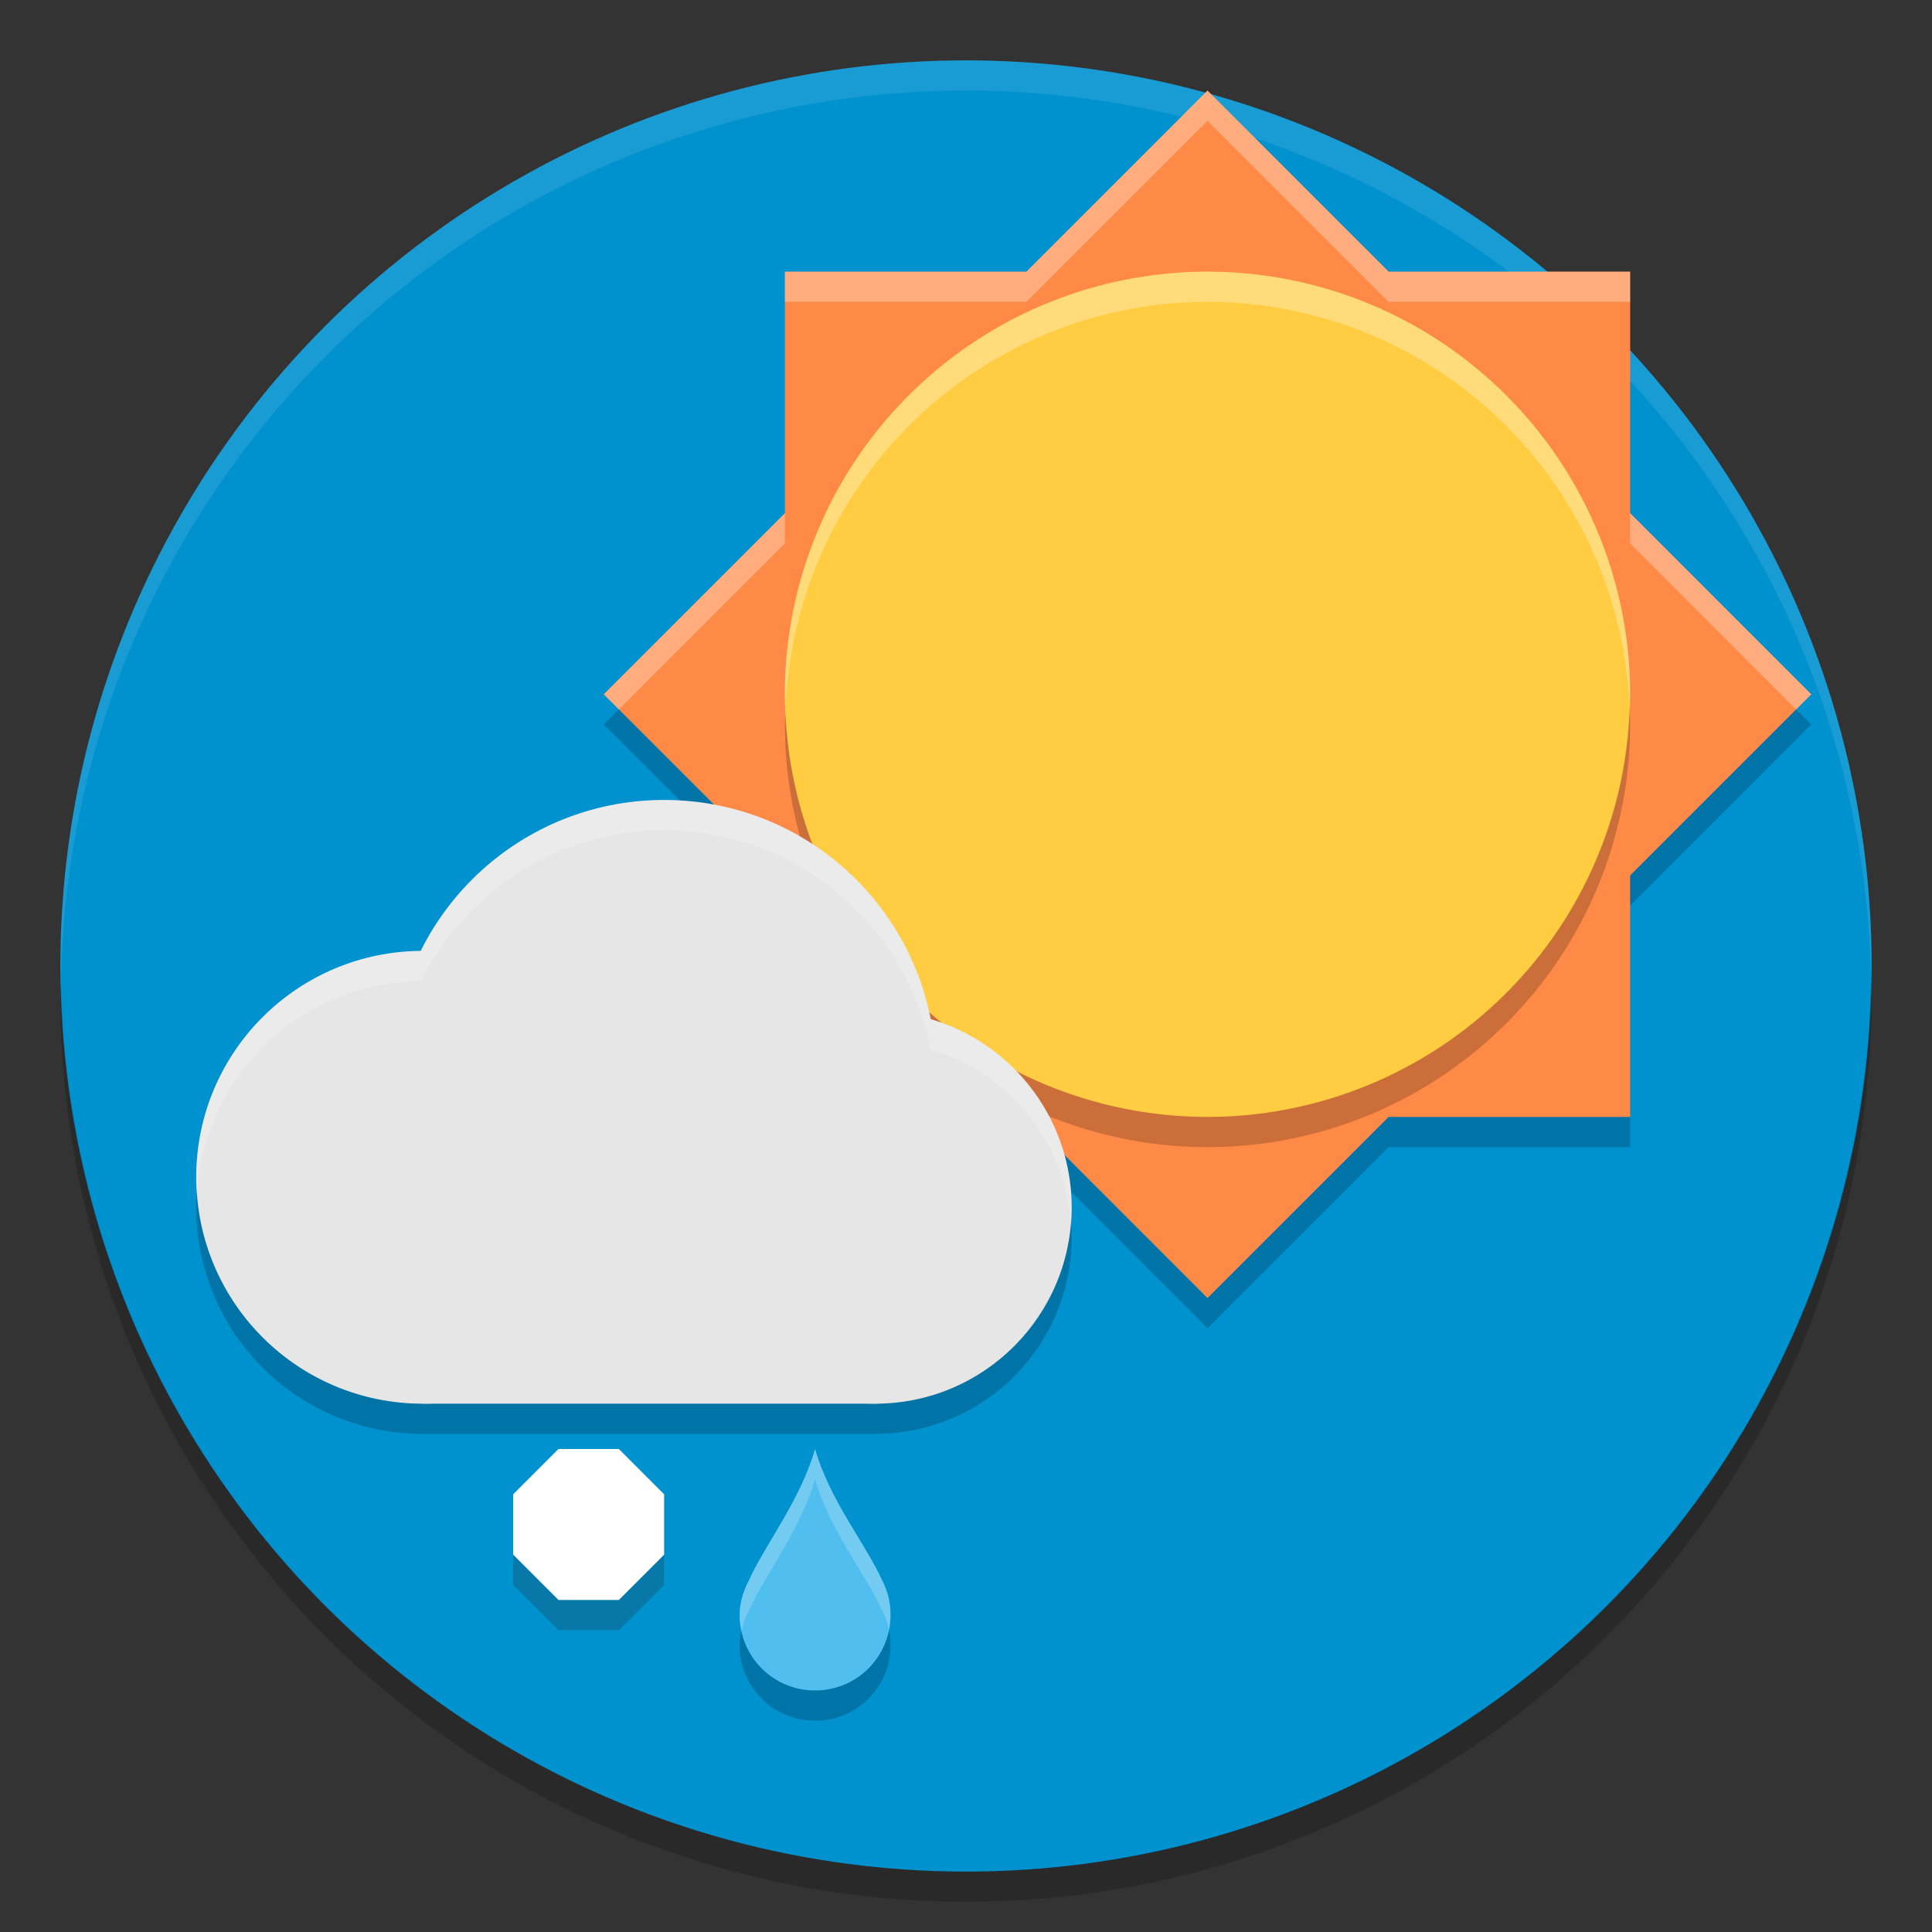 <?xml version="1.0" encoding="UTF-8" standalone="no"?>
<svg
   xmlns:dc="http://purl.org/dc/elements/1.1/"
   xmlns:cc="http://creativecommons.org/ns#"
   xmlns:rdf="http://www.w3.org/1999/02/22-rdf-syntax-ns#"
   xmlns:svg="http://www.w3.org/2000/svg"
   xmlns="http://www.w3.org/2000/svg"
   xmlns:sodipodi="http://sodipodi.sourceforge.net/DTD/sodipodi-0.dtd"
   xmlns:inkscape="http://www.inkscape.org/namespaces/inkscape"
   width="128"
   height="128"
   version="1"
   id="svg34"
   sodipodi:docname="sleetsunthunder.svg"
   inkscape:version="0.92.2 (unknown)">
  <rect width="100%" height="100%" fill="#333333" stroke="none"/>
  <defs
     id="defs38">
    <clipPath
       id="clipPath-363610498">
      <g
         id="g12"
         transform="translate(0,-1004.362)">
        <path
           id="path14"
           style="fill:#1890d0"
           transform="matrix(15.333,0,0,11.5,415,878.862)"
           d="m -24,13 c 0,1.105 -0.672,2 -1.5,2 -0.828,0 -1.5,-0.895 -1.5,-2 0,-1.105 0.672,-2 1.5,-2 0.828,0 1.5,0.895 1.5,2 z"
           inkscape:connector-curvature="0" />
      </g>
    </clipPath>
    <clipPath
       id="clipPath-375834240">
      <g
         id="g17"
         transform="translate(0,-1004.362)">
        <path
           id="path19"
           style="fill:#1890d0"
           transform="matrix(15.333,0,0,11.5,415,878.862)"
           d="m -24,13 c 0,1.105 -0.672,2 -1.5,2 -0.828,0 -1.5,-0.895 -1.5,-2 0,-1.105 0.672,-2 1.5,-2 0.828,0 1.5,0.895 1.5,2 z"
           inkscape:connector-curvature="0" />
      </g>
    </clipPath>
  </defs>
  <sodipodi:namedview
     pagecolor="#ffffff"
     bordercolor="#666666"
     borderopacity="1"
     objecttolerance="10"
     gridtolerance="10"
     guidetolerance="10"
     inkscape:pageopacity="0"
     inkscape:pageshadow="2"
     inkscape:window-width="1920"
     inkscape:window-height="1027"
     id="namedview36"
     showgrid="false"
     showguides="false"
     inkscape:zoom="2.8284271"
     inkscape:cx="38.514604"
     inkscape:cy="38.83101"
     inkscape:window-x="0"
     inkscape:window-y="25"
     inkscape:window-maximized="1"
     inkscape:current-layer="svg34"
     inkscape:guide-bbox="true"
     inkscape:snap-global="true"
     inkscape:snap-nodes="true"
     inkscape:snap-object-midpoints="false"
     inkscape:snap-midpoints="true"
     inkscape:snap-smooth-nodes="true"
     inkscape:snap-intersection-paths="true"
     inkscape:object-paths="true"
     inkscape:object-nodes="true">
    <inkscape:grid
       type="xygrid"
       id="grid106" />
  </sodipodi:namedview>
  <circle
     style="fill:#0091cf;fill-opacity:1;stroke-width:1.727"
     id="path4665"
     cx="64"
     cy="64"
     r="60" />
  <path
     style="fill:#ffffff;fill-opacity:1;stroke-width:1.727;opacity:0.1"
     d="M 64 4 A 60 60 0 0 0 4 64 A 60 60 0 0 0 4.041 65.17 A 60 60 0 0 1 64 6 A 60 60 0 0 1 123.959 64.83 A 60 60 0 0 0 124 64 A 60 60 0 0 0 64 4 z "
     id="circle926" />
  <g
     id="g893"
     transform="translate(-108.576,-5.92)">
    <path
       transform="scale(-1)"
       style="fill:#ff8a47;fill-opacity:1;stroke:none;stroke-width:0.666"
       inkscape:transform-center-x="-1.793378e-05"
       inkscape:transform-center-y="-2.3272899e-06"
       d="m -188.576,-11.92 -12,-12 -16.002,0 v -16 l -11.998,-12 11.998,-12 v -16 h 16.002 l 12,-12 12,12 h 16 v 16 l 12,12 -12,12 v 16 h -16 z"
       id="path42"
       inkscape:connector-curvature="0"
       sodipodi:nodetypes="ccccccccccccccccc" />
    <path
       style="opacity:1;fill:#ffcc42;fill-opacity:1;stroke:none;stroke-width:0.636;stroke-linecap:square;stroke-linejoin:miter;stroke-miterlimit:4;stroke-dasharray:none;stroke-dashoffset:0;stroke-opacity:1"
       d="M 216.576,51.92 A 28,28 0 0 1 188.576,79.92 28,28 0 0 1 160.576,51.92 28,28 0 0 1 188.576,23.92 28,28 0 0 1 216.576,51.92 Z"
       id="path4645-3"
       inkscape:connector-curvature="0" />
    <path
       style="opacity:0.2;fill:#000000;fill-opacity:1;stroke:none;stroke-width:0.636;stroke-linecap:square;stroke-linejoin:miter;stroke-miterlimit:4;stroke-dasharray:none;stroke-dashoffset:0;stroke-opacity:1"
       d="M 107.959 46.828 A 28 28 0 0 1 80 74 A 28 28 0 0 1 52.041 47.172 A 28 28 0 0 0 52 48 A 28 28 0 0 0 80 76 A 28 28 0 0 0 108 48 A 28 28 0 0 0 107.959 46.828 z "
       transform="translate(108.576,5.92)"
       id="path905" />
    <path
       style="opacity:0.3;fill:#ffffff;fill-opacity:1;stroke:none;stroke-width:0.636;stroke-linecap:square;stroke-linejoin:miter;stroke-miterlimit:4;stroke-dasharray:none;stroke-dashoffset:0;stroke-opacity:1"
       d="m 188.576,23.92 a 28,28 0 0 0 -28,28 28,28 0 0 0 0.041,1.172 28,28 0 0 1 27.959,-27.172 28,28 0 0 1 27.959,26.828 28,28 0 0 0 0.041,-0.828 28,28 0 0 0 -28,-28 z"
       id="path910"
       inkscape:connector-curvature="0" />
    <path
       style="fill:#000000;fill-opacity:1;stroke:none;stroke-width:0.666;opacity:0.2"
       d="M 41 47 L 40 48 L 52 60 L 52 58 L 41 47 z M 119 47 L 108.002 58 L 108.002 60 L 120 48 L 119 47 z M 52 74 L 52 76 L 68 76 L 80 88 L 92 76 L 108.002 76 L 108.002 74 L 92 74 L 80 86 L 68 74 L 52 74 z "
       transform="translate(108.576,5.92)"
       id="path915" />
    <path
       style="fill:#ffffff;fill-opacity:1;stroke:none;stroke-width:0.666;opacity:0.3"
       d="M 80 6 L 68 18 L 52 18 L 52 20 L 68 20 L 80 8 L 92 20 L 108.002 20 L 108.002 18 L 92 18 L 80 6 z M 52 34 L 40 46 L 41 47 L 52 36 L 52 34 z M 108.002 34 L 108.002 36 L 119 47 L 120 46 L 108.002 34 z "
       transform="translate(108.576,5.92)"
       id="path920" />
  </g>
  <g
     id="layer1-86"
     inkscape:label="Capa"
     style="display:inline;opacity:0.129"
     transform="translate(1692.451,899.461)" />
  <g
     id="g33"
     transform="translate(1692.451,899.461)">
    <g
       clip-path="url(#clipPath-363610498)"
       id="g35">
      <g
         id="g37"
         transform="translate(1,1)">
        <g
           id="g39"
           style="opacity:0.1">
          <!-- color: #a8cd01 -->
        </g>
      </g>
    </g>
  </g>
  <g
     id="g41"
     transform="translate(1692.451,899.461)">
    <g
       clip-path="url(#clipPath-375834240)"
       id="g43">
      <!-- color: #a8cd01 -->
    </g>
  </g>
  <g
     id="g974"
     transform="matrix(1.25,0,0,-1.25,82.924,240.38)"
     style="fill:#ffffff;fill-opacity:1" />
  <path
     style="fill:#000000;fill-opacity:1;stroke-width:1.727;opacity:0.2"
     d="M 123.959 64.83 A 60 60 0 0 1 64 124 A 60 60 0 0 1 4.041 65.17 A 60 60 0 0 0 4 66 A 60 60 0 0 0 64 126 A 60 60 0 0 0 124 66 A 60 60 0 0 0 123.959 64.83 z "
     id="circle924" />
  <g
     transform="translate(-1,-1)"
     id="g1469">
    <g
       transform="translate(0,-10)"
       id="g963">
      <g
         id="g1354-3"
         transform="translate(-193,-37)">
        <circle
           r="15"
           cy="126"
           cx="222"
           id="path1262-97-6"
           style="opacity:1;fill:#e6e6e6;fill-opacity:1;stroke:none;stroke-width:0.726;stroke-miterlimit:4;stroke-dasharray:none" />
        <circle
           r="18"
           cy="119"
           cx="238"
           id="path1262-9-3-7"
           style="opacity:1;fill:#e6e6e6;fill-opacity:1;stroke:none;stroke-width:0.871;stroke-miterlimit:4;stroke-dasharray:none" />
        <circle
           r="13"
           cy="128"
           cx="252"
           id="path1279-6-5"
           style="opacity:1;fill:#e6e6e6;fill-opacity:1;stroke:none;stroke-width:1.039;stroke-miterlimit:4;stroke-dasharray:none" />
        <rect
           y="132"
           x="222"
           height="9"
           width="30.18"
           id="rect1348-3"
           style="opacity:1;fill:#e6e6e6;fill-opacity:1;stroke:none;stroke-width:0.719;stroke-miterlimit:4;stroke-dasharray:none" />
        <path
           inkscape:connector-curvature="0"
           id="circle1357"
           transform="translate(193,47)"
           d="M 45,54 A 18,18 0 0 0 28.898,64.004 15,15 0 0 0 14,79 15,15 0 0 0 14.045,79.918 15,15 0 0 1 28.898,66.004 18,18 0 0 1 45,56 18,18 0 0 1 62.646,70.529 13,13 0 0 1 71.951,82.049 13,13 0 0 0 72,81 13,13 0 0 0 62.646,68.529 18,18 0 0 0 45,54 Z"
           style="opacity:0.2;fill:#ffffff;fill-opacity:1;stroke:none;stroke-width:0.726;stroke-miterlimit:4;stroke-dasharray:none" />
      </g>
      <g
         transform="translate(-193,7)"
         id="g1377-5"
         style="fill:#000000" />
    </g>
  </g>
  <path
     inkscape:connector-curvature="0"
     style="opacity:0.2;fill:#000000;fill-opacity:1;stroke:none;stroke-width:0.726;stroke-miterlimit:4;stroke-dasharray:none"
     d="M 13.045,78.908 A 15,15 0 0 0 13,80 a 15,15 0 0 0 15,15 h 30 0.18 V 94.994 A 13,13 0 0 0 71,82 13,13 0 0 0 70.949,81.008 13,13 0 0 1 58.18,92.994 v 0.006 h -0.18 -30 A 15,15 0 0 1 13.045,78.908 Z"
     id="path868-3" />
  <g
     id="g1253"
     transform="translate(-174.225,-2.702)" />
  <g
     id="g1222"
     transform="translate(-146.011,-2)" />
  <g
     transform="translate(57.125,1.25)"
     id="g1657">
    <path
       transform="translate(-231.35,-9.952)"
       id="path1643-4-6-0"
       d="m 208.225,111.702 v 2 l 3,3 h 4 l 3,-3 v -2 l -3,3 h -4 z"
       style="opacity:0.2;fill:#28170b;fill-opacity:1;stroke:none;stroke-width:1.563;stroke-miterlimit:4;stroke-dasharray:none"
       inkscape:connector-curvature="0" />
    <path
       transform="translate(-231.35,-9.952)"
       inkscape:connector-curvature="0"
       style="opacity:1;fill:#ffffff;fill-opacity:1;stroke:none;stroke-width:1.563;stroke-miterlimit:4;stroke-dasharray:none"
       d="m 211.225,104.702 -3,3 v 4 l 3,3 h 4 l 3,-3 v -4 l -3,-3 z"
       id="path1666-0-6" />
    <path
       inkscape:connector-curvature="0"
       style="fill:#50beee;fill-opacity:1;stroke-width:2"
       d="m -3.125,94.75 c -0.973,3.405 -3.325,6.344 -4.375,8.688 -0.367,0.697 -0.625,1.467 -0.625,2.312 0,2.77 2.23,5 5,5 2.77,0 5,-2.23 5,-5 0,-0.845 -0.195,-1.616 -0.562,-2.312 -1.05,-2.344 -3.465,-5.282 -4.438,-8.688 z"
       id="path5-3-6-8"
       sodipodi:nodetypes="ccssscc" />
    <path
       inkscape:connector-curvature="0"
       id="path1255"
       d="m 1.773,106.764 c -0.466,2.281 -2.476,3.986 -4.898,3.986 -2.407,0 -4.402,-1.685 -4.885,-3.943 -0.068,0.304 -0.115,0.617 -0.115,0.943 0,2.77 2.23,5 5,5 2.77,0 5,-2.23 5,-5 0,-0.342 -0.039,-0.669 -0.102,-0.986 z"
       style="opacity:0.2;fill:#000000;fill-opacity:1;stroke-width:2" />
    <path
       inkscape:connector-curvature="0"
       id="path1264"
       d="m -3.125,94.75 c -0.973,3.405 -3.325,6.344 -4.375,8.688 -0.367,0.697 -0.625,1.467 -0.625,2.312 0,0.363 0.042,0.716 0.115,1.057 0.109,-0.483 0.284,-0.942 0.51,-1.369 1.05,-2.344 3.402,-5.282 4.375,-8.688 0.973,3.405 3.388,6.344 4.438,8.688 0.219,0.415 0.369,0.859 0.461,1.326 0.067,-0.327 0.102,-0.666 0.102,-1.014 0,-0.845 -0.195,-1.616 -0.562,-2.312 -1.05,-2.344 -3.465,-5.282 -4.438,-8.688 z"
       style="opacity:0.2;fill:#ffffff;fill-opacity:1;stroke-width:2" />
  </g>
</svg>
